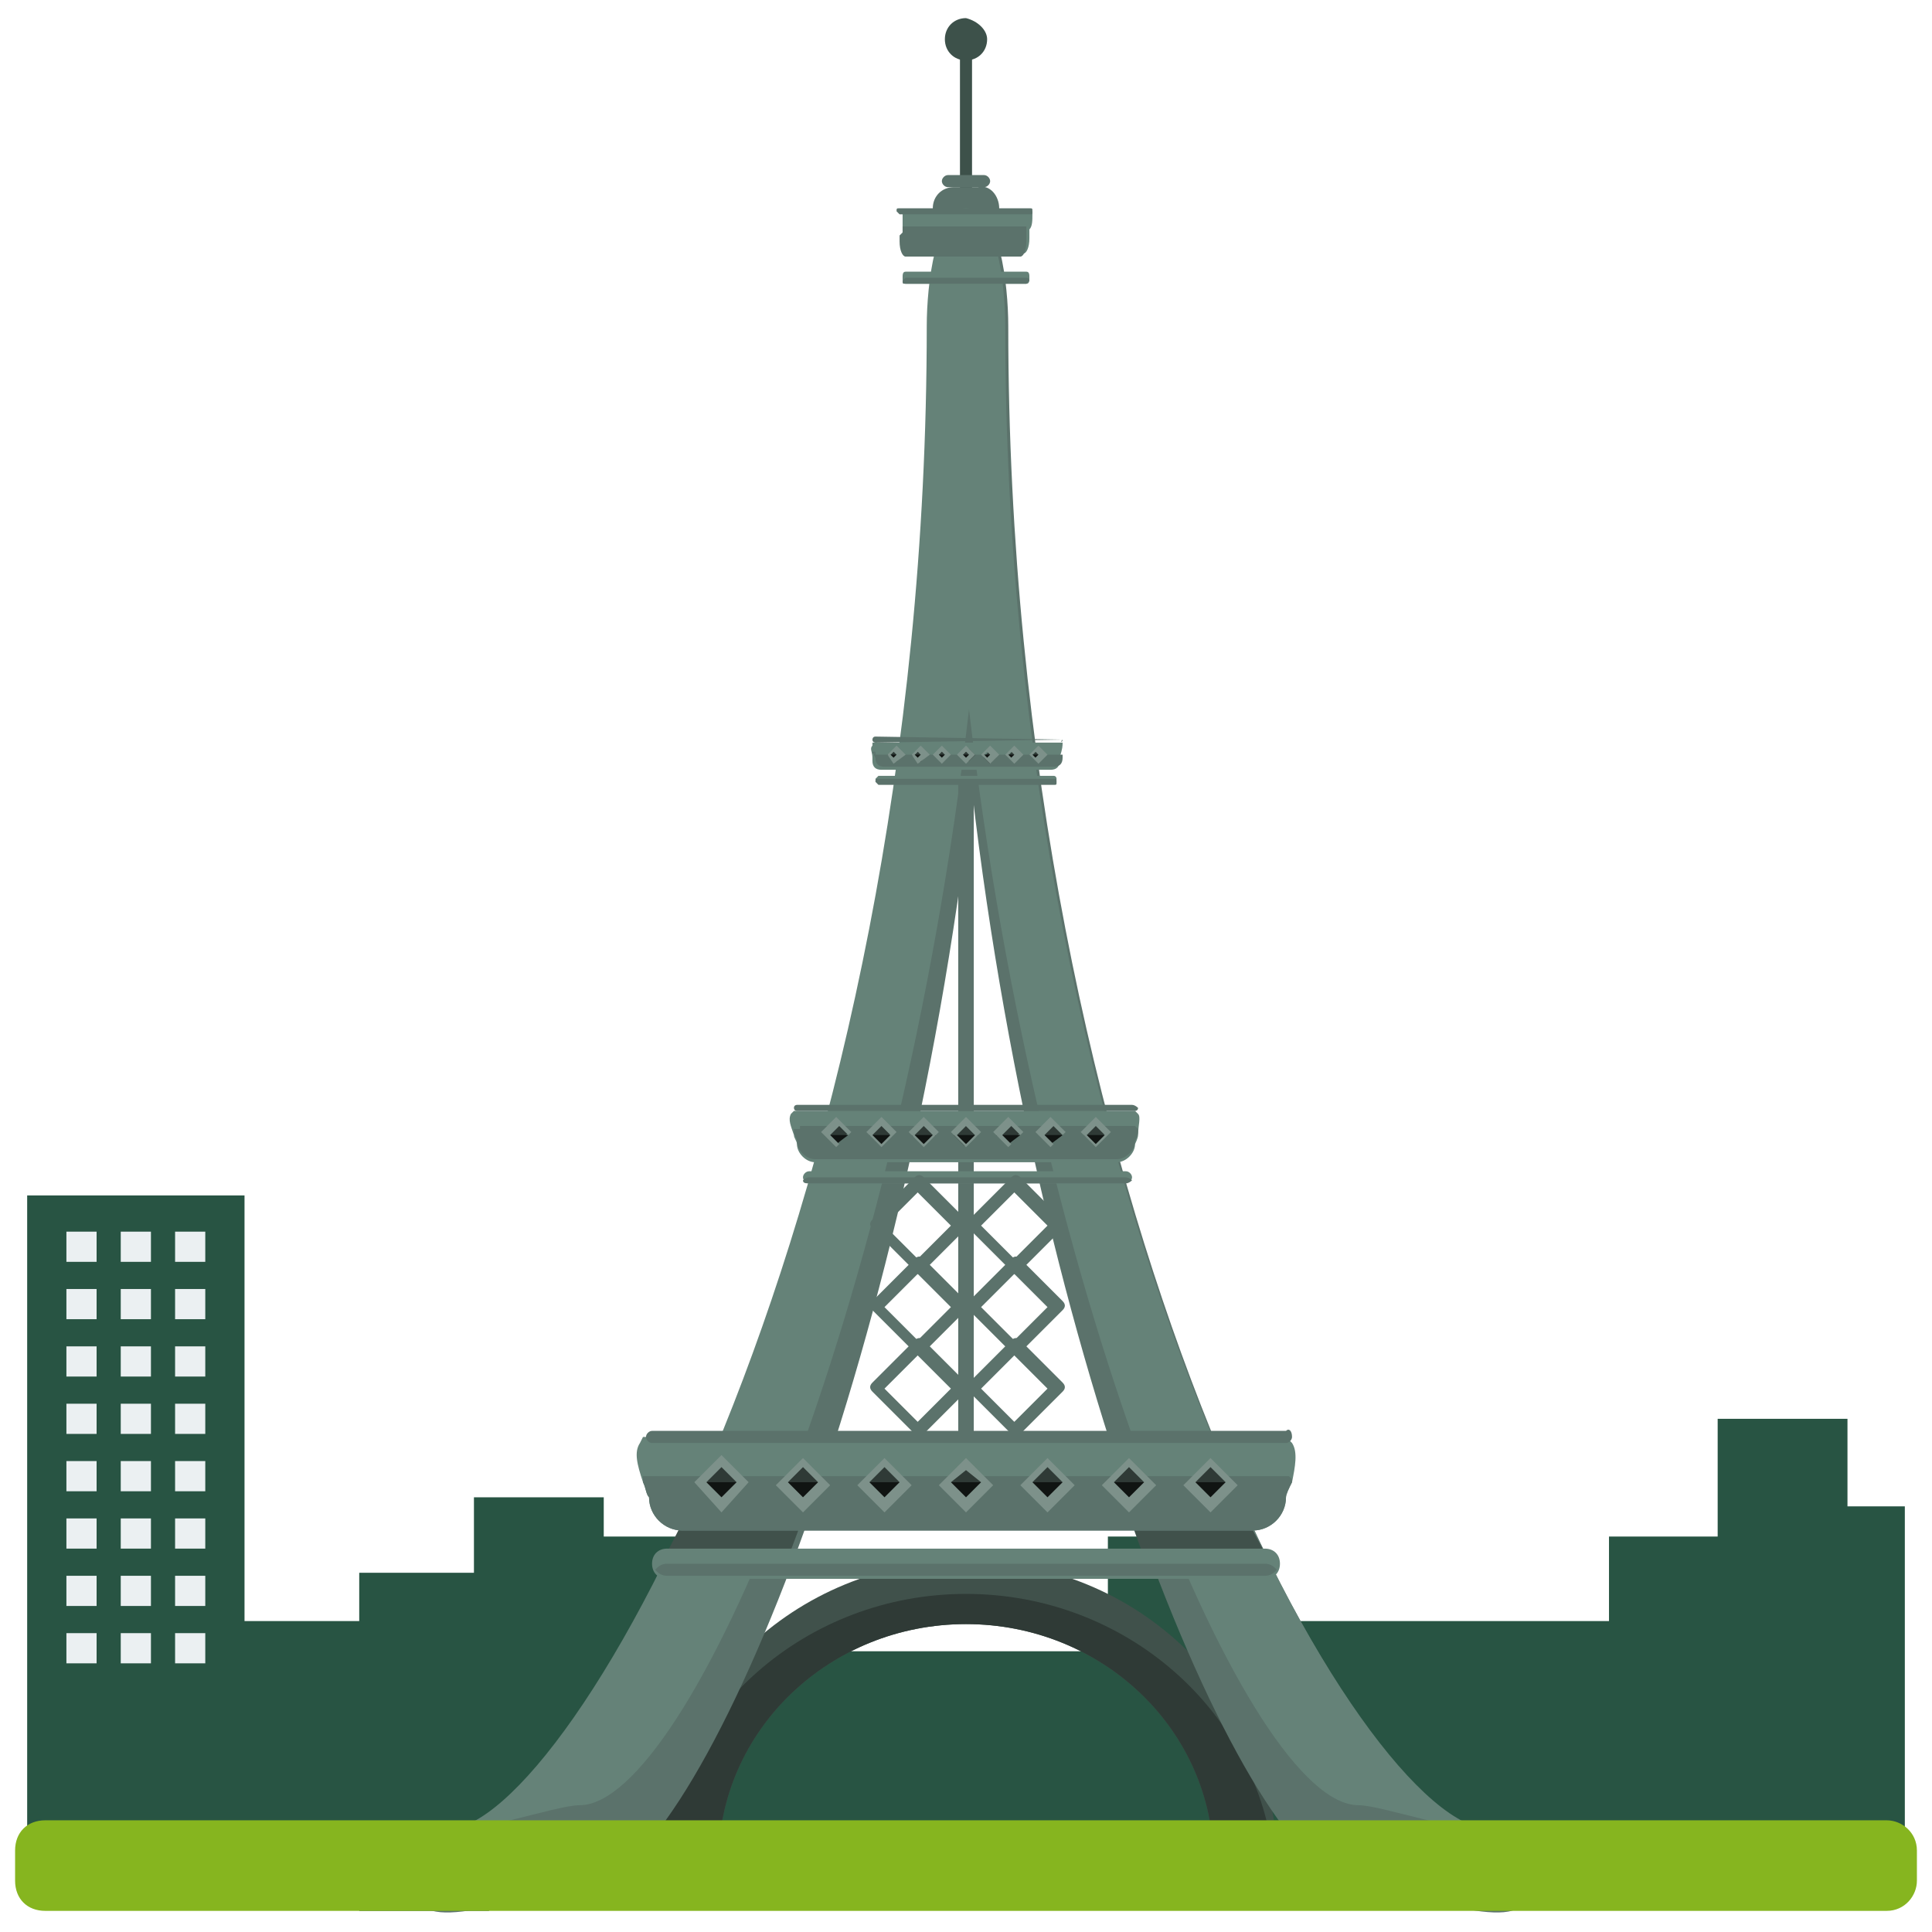 <?xml version="1.0" encoding="utf-8"?>
<!-- Generator: Adobe Illustrator 16.0.0, SVG Export Plug-In . SVG Version: 6.00 Build 0)  -->
<!DOCTYPE svg PUBLIC "-//W3C//DTD SVG 1.1//EN" "http://www.w3.org/Graphics/SVG/1.1/DTD/svg11.dtd">
<svg version="1.1" id="Layer_1" xmlns="http://www.w3.org/2000/svg" xmlns:xlink="http://www.w3.org/1999/xlink" x="0px" y="0px"
	 width="64px" height="64px" viewBox="0 0 64 64" enable-background="new 0 0 64 64" xml:space="preserve">
<g>
	<g>
		<rect x="56.9" y="47" fill="#285443" width="4.3" height="13.5"/>
		<rect x="0.9" y="39.6" fill="#285443" width="7.2" height="22"/>
		<rect x="11.9" y="52.1" fill="#285443" width="4.3" height="11.2"/>
		<rect x="53.3" y="50.9" fill="#285443" width="4.3" height="11.2"/>
		<rect x="15.7" y="49.6" fill="#285443" width="4.3" height="11.2"/>
		<rect x="20.8" y="51.1" fill="#424A4C" width="4.3" height="11.2"/>
		<rect x="19.2" y="50.9" fill="#285443" width="4.3" height="11.2"/>
		<rect x="36.7" y="50.9" fill="#285443" width="4.3" height="11.2"/>
		<rect x="39.8" y="53.7" fill="#285443" width="14.9" height="7.9"/>
		<rect x="23.5" y="54.7" fill="#285443" width="14.9" height="7.9"/>
		<rect x="5.7" y="53.7" fill="#285443" width="14.9" height="7.9"/>
		<rect x="58.8" y="49.9" fill="#285443" width="4.3" height="11.2"/>
		<g>
			<g>
				<rect x="5.8" y="40.8" fill="#EBF0F2" width="1" height="1"/>
				<rect x="5.8" y="42.7" fill="#EBF0F2" width="1" height="1"/>
				<rect x="5.8" y="44.6" fill="#EBF0F2" width="1" height="1"/>
				<rect x="5.8" y="46.5" fill="#EBF0F2" width="1" height="1"/>
				<rect x="5.8" y="48.4" fill="#EBF0F2" width="1" height="1"/>
				<rect x="5.8" y="50.3" fill="#EBF0F2" width="1" height="1"/>
				<rect x="5.8" y="52.2" fill="#EBF0F2" width="1" height="1"/>
				<rect x="5.8" y="54.1" fill="#EBF0F2" width="1" height="1"/>
			</g>
			<g>
				<rect x="4" y="40.8" fill="#EBF0F2" width="1" height="1"/>
				<rect x="4" y="42.7" fill="#EBF0F2" width="1" height="1"/>
				<rect x="4" y="44.6" fill="#EBF0F2" width="1" height="1"/>
				<rect x="4" y="46.5" fill="#EBF0F2" width="1" height="1"/>
				<rect x="4" y="48.4" fill="#EBF0F2" width="1" height="1"/>
				<rect x="4" y="50.3" fill="#EBF0F2" width="1" height="1"/>
				<rect x="4" y="52.2" fill="#EBF0F2" width="1" height="1"/>
				<rect x="4" y="54.1" fill="#EBF0F2" width="1" height="1"/>
			</g>
			<g>
				<rect x="2.2" y="40.8" fill="#EBF0F2" width="1" height="1"/>
				<rect x="2.2" y="42.7" fill="#EBF0F2" width="1" height="1"/>
				<rect x="2.2" y="44.6" fill="#EBF0F2" width="1" height="1"/>
				<rect x="2.2" y="46.5" fill="#EBF0F2" width="1" height="1"/>
				<rect x="2.2" y="48.4" fill="#EBF0F2" width="1" height="1"/>
				<rect x="2.2" y="50.3" fill="#EBF0F2" width="1" height="1"/>
				<rect x="2.2" y="52.2" fill="#EBF0F2" width="1" height="1"/>
				<rect x="2.2" y="54.1" fill="#EBF0F2" width="1" height="1"/>
			</g>
		</g>
	</g>
	<g>
		<g>
			<path fill="#3D514A" d="M32.2,6.4c0,0.1-0.1,0.2-0.2,0.2l0,0c-0.1,0-0.2-0.1-0.2-0.2V1.8c0-0.1,0.1-0.2,0.2-0.2l0,0
				c0.1,0,0.2,0.1,0.2,0.2V6.4z"/>
			<path fill="#5B726B" d="M33.1,6.9c0,0.4-0.3,0.7-0.7,0.7h-0.8c-0.4,0-0.7-0.3-0.7-0.7l0,0c0-0.4,0.3-0.7,0.7-0.7h0.8
				C32.8,6.1,33.1,6.5,33.1,6.9L33.1,6.9z"/>
			<g>
				<path fill="#40514B" d="M42.3,61.7h-2.1c0-4.4-3.7-7.9-8.2-7.9s-8.2,3.5-8.2,7.9h-2.1c0-5.5,4.6-10,10.3-10S42.3,56.2,42.3,61.7
					z"/>
			</g>
			<path fill="#2F3A36" d="M32,52.8c-5.3,0-9.7,3.9-10.2,8.9h2c0-4.4,3.7-7.9,8.2-7.9s8.2,3.5,8.2,7.9h2
				C41.7,56.7,37.3,52.8,32,52.8z"/>
			<path fill="#5B726B" d="M49.3,60.6c-4.2,0-15.9-20.9-15.9-49.8c0-1.4-0.3-3.9-1.3-3.9l0,0l0,0l0,0l0,0c-1,0-1.3,2.5-1.3,3.9
				c0,28.9-11.8,49.8-15.9,49.8c-1.1,0-1,0.8-1,2.2s4.3-0.3,5.4-0.3c3.6,0,10.6-16.4,12.9-36.3c2.3,19.8,9.3,36.3,12.9,36.3
				c1.1,0,5.4,1.7,5.4,0.3S50.3,60.6,49.3,60.6z"/>
			<path fill="#658278" d="M33.3,10.8c0-1.4-0.3-3.9-1.3-3.9l0,0l0,0l0,0l0,0c-1,0-1.3,2.5-1.3,3.9c0,28.9-11.8,49.8-15.9,49.8
				c-0.1,0-0.2,0-0.3,0c1.2,0.2,3.9-0.8,4.7-0.8c3.6,0,10.6-16.4,12.9-36.3c2.3,19.8,9.3,36.3,12.9,36.3c0.8,0,3.5,1,4.7,0.8
				c-0.1,0-0.2,0-0.3,0C45.1,60.6,33.3,39.7,33.3,10.8z"/>
			<g>
				<path fill="#40514B" d="M40.4,48.2h-3.7c0.4,1.2,0.8,2.3,1.2,3.4H42C41.4,50.6,40.9,49.4,40.4,48.2z"/>
				<path fill="#40514B" d="M27.3,48.2h-3.7c-0.5,1.2-1,2.3-1.6,3.4h4.1C26.5,50.6,26.9,49.4,27.3,48.2z"/>
			</g>
			
				<line fill="#5B736C" stroke="#5B726B" stroke-width="0.514" stroke-linecap="round" stroke-miterlimit="10" x1="32" y1="25.9" x2="32" y2="49.1"/>
			<g>
				<g>
					<g>
						<path fill="#658278" d="M41.9,52.3H22.1c-0.3,0-0.5-0.2-0.5-0.5c0-0.3,0.2-0.5,0.5-0.5h19.8c0.3,0,0.5,0.2,0.5,0.5
							C42.4,52.1,42.2,52.3,41.9,52.3z"/>
					</g>
					<path fill="#5B726B" d="M41.9,51.8H22.1c-0.2,0-0.3,0.1-0.4,0.2c0.1,0.1,0.2,0.2,0.4,0.2h19.8c0.2,0,0.3-0.1,0.4-0.2
						C42.2,51.9,42.1,51.8,41.9,51.8z"/>
					<path fill="#658278" d="M42.8,47.8l-0.2-0.2h-21l-0.3,0l-0.1,0.2c-0.2,0.3-0.1,0.7,0.1,1.3c0.1,0.2,0.1,0.4,0.2,0.5
						c0,0.6,0.5,1.1,1.1,1.1h18.9c0.6,0,1.1-0.5,1.1-1.1c0-0.1,0.1-0.3,0.2-0.5C42.9,48.6,43,48.1,42.8,47.8z"/>
					<path fill="#5B726B" d="M21.6,48.9l-0.3,0L21.3,49c0,0,0,0.1,0,0.1c0.1,0.2,0.1,0.4,0.2,0.5c0,0.6,0.5,1.1,1.1,1.1h18.9
						c0.6,0,1.1-0.5,1.1-1.1c0-0.1,0.1-0.3,0.2-0.5c0,0,0-0.1,0-0.1l-0.1-0.1H21.6z"/>
					<g>
						<g>
							
								<rect x="23.4" y="48.6" transform="matrix(0.708 -0.706 0.706 0.708 -27.725 31.259)" fill="#2F3A36" width="1" height="1"/>
							<polyline fill="#101412" points="24.6,49.1 23.9,49.8 23.2,49.1 							"/>
							<path fill="#7D918A" d="M23.9,50.1L23,49.1l0.9-0.9l0.9,0.9L23.9,50.1z M23.4,49.1l0.5,0.5l0.5-0.5l-0.5-0.5L23.4,49.1z"/>
						</g>
						<g>
							
								<rect x="26.1" y="48.6" transform="matrix(0.707 -0.707 0.707 0.707 -26.961 33.234)" fill="#2F3A36" width="1" height="1"/>
							<polyline fill="#101412" points="27.3,49.1 26.6,49.8 25.9,49.1 							"/>
							<path fill="#7D918A" d="M26.6,50.1l-0.9-0.9l0.9-0.9l0.9,0.9L26.6,50.1z M26.1,49.1l0.5,0.5l0.5-0.5l-0.5-0.5L26.1,49.1z"/>
						</g>
						<g>
							
								<rect x="28.8" y="48.6" transform="matrix(0.707 -0.707 0.707 0.707 -26.172 35.138)" fill="#2F3A36" width="1" height="1"/>
							<polyline fill="#101412" points="30,49.1 29.3,49.8 28.6,49.1 							"/>
							<path fill="#7D918A" d="M29.3,50.1l-0.9-0.9l0.9-0.9l0.9,0.9L29.3,50.1z M28.8,49.1l0.5,0.5l0.5-0.5l-0.5-0.5L28.8,49.1z"/>
						</g>
						<g>
							
								<rect x="31.5" y="48.6" transform="matrix(0.707 -0.707 0.707 0.707 -25.374 37.002)" fill="#2F3A36" width="1" height="1"/>
							<polyline fill="#101412" points="32.7,49.1 32,49.8 31.3,49.1 							"/>
							<path fill="#7D918A" d="M32,50.1l-0.9-0.9l0.9-0.9l0.9,0.9L32,50.1z M31.5,49.1l0.5,0.5l0.5-0.5L32,48.7L31.5,49.1z"/>
						</g>
						<g>
							
								<rect x="34.2" y="48.6" transform="matrix(0.708 -0.706 0.706 0.708 -24.572 38.823)" fill="#2F3A36" width="1" height="1"/>
							<polyline fill="#101412" points="35.4,49.1 34.7,49.8 34,49.1 							"/>
							<path fill="#7D918A" d="M34.7,50.1l-0.9-0.9l0.9-0.9l0.9,0.9L34.7,50.1z M34.2,49.1l0.5,0.5l0.5-0.5l-0.5-0.5L34.2,49.1z"/>
						</g>
						<g>
							
								<rect x="36.9" y="48.6" transform="matrix(0.707 -0.707 0.707 0.707 -23.799 40.807)" fill="#2F3A36" width="1" height="1"/>
							<polyline fill="#101412" points="38.1,49.1 37.4,49.8 36.7,49.1 							"/>
							<path fill="#7D918A" d="M37.4,50.1l-0.9-0.9l0.9-0.9l0.9,0.9L37.4,50.1z M36.9,49.1l0.5,0.5l0.5-0.5l-0.5-0.5L36.9,49.1z"/>
						</g>
						<g>
							
								<rect x="39.6" y="48.6" transform="matrix(0.707 -0.707 0.707 0.707 -23.015 42.755)" fill="#2F3A36" width="1" height="1"/>
							<polyline fill="#101412" points="40.8,49.1 40.1,49.8 39.4,49.1 							"/>
							<path fill="#7D918A" d="M40.1,50.1l-0.9-0.9l0.9-0.9l0.9,0.9L40.1,50.1z M39.6,49.1l0.5,0.5l0.5-0.5l-0.5-0.5L39.6,49.1z"/>
						</g>
					</g>
				</g>
				<path fill="#5B726B" d="M42.8,47.6c0,0.1-0.1,0.2-0.2,0.2h-21c-0.1,0-0.2-0.1-0.2-0.2l0,0c0-0.1,0.1-0.2,0.2-0.2h21
					C42.7,47.3,42.8,47.4,42.8,47.6L42.8,47.6z"/>
			</g>
			<g>
				<g>
					<g>
						<path fill="#658278" d="M34.9,25.9h-5.8c-0.1,0-0.1-0.1-0.1-0.1s0.1-0.1,0.1-0.1h5.8c0.1,0,0.1,0.1,0.1,0.1S35,25.9,34.9,25.9
							z"/>
					</g>
					<path fill="#5B726B" d="M34.9,25.8h-5.8c-0.1,0-0.1,0-0.1,0.1c0,0,0.1,0.1,0.1,0.1h5.8c0.1,0,0.1,0,0.1-0.1
						C35,25.8,35,25.8,34.9,25.8z"/>
					<path fill="#658278" d="M35.2,24.6L35.2,24.6L29,24.6l-0.1,0l0,0.1c-0.1,0.1,0,0.2,0,0.4c0,0,0,0.1,0,0.1
						c0,0.2,0.1,0.3,0.3,0.3h5.6c0.2,0,0.3-0.1,0.3-0.3c0,0,0-0.1,0-0.1C35.2,24.8,35.2,24.7,35.2,24.6z"/>
					<path fill="#5B726B" d="M29,24.9L29,24.9l-0.1,0C28.9,25,28.9,25,29,24.9c-0.1,0.1,0,0.2,0,0.2c0,0.2,0.1,0.3,0.3,0.3h5.6
						c0.2,0,0.3-0.1,0.3-0.3c0,0,0-0.1,0-0.1c0,0,0,0,0,0l0,0H29z"/>
					<g>
						<g>
							
								<rect x="29.5" y="24.9" transform="matrix(0.704 -0.711 0.711 0.704 -8.987 28.463)" fill="#2F3A36" width="0.3" height="0.3"/>
							<polyline fill="#101412" points="29.8,25 29.6,25.2 29.4,25 							"/>
							<path fill="#7D918A" d="M29.6,25.3L29.4,25l0.3-0.3l0.3,0.3L29.6,25.3z M29.5,25l0.1,0.1l0.1-0.1l-0.1-0.1L29.5,25z"/>
						</g>
						<g>
							
								<rect x="30.3" y="24.9" transform="matrix(0.711 -0.704 0.704 0.711 -8.789 28.651)" fill="#2F3A36" width="0.3" height="0.3"/>
							<polyline fill="#101412" points="30.6,25 30.4,25.2 30.2,25 							"/>
							<path fill="#7D918A" d="M30.4,25.3L30.2,25l0.3-0.3l0.3,0.3L30.4,25.3z M30.3,25l0.1,0.1l0.1-0.1l-0.1-0.1L30.3,25z"/>
						</g>
						<g>
							
								<rect x="31.1" y="24.9" transform="matrix(0.707 -0.707 0.707 0.707 -8.541 29.394)" fill="#2F3A36" width="0.3" height="0.3"/>
							<polyline fill="#101412" points="31.4,25 31.2,25.2 31,25 							"/>
							<path fill="#7D918A" d="M31.2,25.3L30.9,25l0.3-0.3l0.3,0.3L31.2,25.3z M31.1,25l0.1,0.1l0.1-0.1l-0.1-0.1L31.1,25z"/>
						</g>
						<g>
							
								<rect x="31.9" y="24.9" transform="matrix(0.711 -0.704 0.704 0.711 -8.333 29.76)" fill="#2F3A36" width="0.3" height="0.3"/>
							<polyline fill="#101412" points="32.2,25 32,25.2 31.8,25 							"/>
							<path fill="#7D918A" d="M32,25.3L31.7,25l0.3-0.3l0.3,0.3L32,25.3z M31.9,25l0.1,0.1l0.1-0.1L32,24.9L31.9,25z"/>
						</g>
						<g>
							
								<rect x="32.6" y="24.9" transform="matrix(0.709 -0.705 0.705 0.709 -8.092 30.412)" fill="#2F3A36" width="0.3" height="0.3"/>
							<polyline fill="#101412" points="33,25 32.8,25.2 32.6,25 							"/>
							<path fill="#7D918A" d="M32.8,25.3L32.5,25l0.3-0.3l0.3,0.3L32.8,25.3z M32.6,25l0.1,0.1l0.1-0.1l-0.1-0.1L32.6,25z"/>
						</g>
						<g>
							
								<rect x="33.4" y="24.9" transform="matrix(0.707 -0.707 0.707 0.707 -7.848 31.067)" fill="#2F3A36" width="0.3" height="0.3"/>
							<polyline fill="#101412" points="33.8,25 33.6,25.2 33.4,25 							"/>
							<path fill="#7D918A" d="M33.6,25.3L33.3,25l0.3-0.3l0.3,0.3L33.6,25.3z M33.4,25l0.1,0.1l0.1-0.1l-0.1-0.1L33.4,25z"/>
						</g>
						<g>
							
								<rect x="34.2" y="24.9" transform="matrix(0.707 -0.707 0.707 0.707 -7.617 31.624)" fill="#2F3A36" width="0.3" height="0.3"/>
							<polyline fill="#101412" points="34.6,25 34.4,25.2 34.2,25 							"/>
							<path fill="#7D918A" d="M34.4,25.3L34.1,25l0.3-0.3l0.3,0.3L34.4,25.3z M34.2,25l0.1,0.1l0.1-0.1l-0.1-0.1L34.2,25z"/>
						</g>
					</g>
				</g>
				<path fill="#5B726B" d="M35.2,24.5C35.2,24.6,35.1,24.6,35.2,24.5l-6.2,0.1c0,0-0.1,0-0.1-0.1l0,0c0,0,0-0.1,0.1-0.1L35.2,24.5
					C35.1,24.5,35.2,24.5,35.2,24.5L35.2,24.5z"/>
			</g>
			<g>
				<g>
					<g>
						<path fill="#658278" d="M34,9.4h-4c-0.1,0-0.1-0.1-0.1-0.2s0-0.2,0.1-0.2h4c0.1,0,0.1,0.1,0.1,0.2S34.1,9.4,34,9.4z"/>
					</g>
					<path fill="#5B726B" d="M34,9.2h-4c0,0-0.1,0.1-0.1,0.1c0,0.1,0,0.1,0.1,0.1h4c0,0,0.1-0.1,0.1-0.1C34.1,9.2,34,9.2,34,9.2z"/>
					<path fill="#658278" d="M34.2,7.1l0-0.1h-4.2l-0.1,0l0,0.1c0,0.2,0,0.4,0,0.6c0,0.1,0,0.2,0,0.2c0,0.3,0.1,0.5,0.2,0.5h3.8
						c0.1,0,0.2-0.2,0.2-0.5c0,0,0-0.2,0-0.3C34.2,7.5,34.2,7.3,34.2,7.1z"/>
					<path fill="#5B726B" d="M29.9,7.7L29.9,7.7L29.9,7.7c-0.1,0.1-0.1,0.1-0.1,0.1c0,0.1,0,0.2,0,0.2c0,0.3,0.1,0.5,0.2,0.5h3.8
						c0.1,0,0.2-0.2,0.2-0.5c0,0,0-0.2,0-0.3c0,0,0,0,0-0.1l0-0.1H29.9z"/>
				</g>
				<path fill="#5B726B" d="M34.2,7c0,0.1,0,0.1-0.1,0.1h-4.3c0,0-0.1-0.1-0.1-0.1l0,0c0-0.1,0-0.1,0.1-0.1h4.3
					C34.2,6.9,34.2,6.9,34.2,7L34.2,7z"/>
			</g>
			<g>
				<g>
					<g>
						<path fill="#658278" d="M37.2,39.2H26.8c-0.1,0-0.2-0.1-0.2-0.2c0-0.1,0.1-0.2,0.2-0.2h10.5c0.1,0,0.2,0.1,0.2,0.2
							C37.5,39.1,37.4,39.2,37.2,39.2z"/>
					</g>
					<path fill="#5B726B" d="M37.2,39H26.8c-0.1,0-0.2,0.1-0.2,0.1c0,0.1,0.1,0.1,0.2,0.1h10.5c0.1,0,0.2-0.1,0.2-0.1
						C37.4,39,37.3,39,37.2,39z"/>
					<path fill="#658278" d="M37.7,36.9l-0.1-0.1H26.5l-0.2,0l-0.1,0.1c-0.1,0.2,0,0.4,0.1,0.7c0,0.1,0.1,0.2,0.1,0.3
						c0,0.3,0.3,0.6,0.6,0.6h10c0.3,0,0.6-0.3,0.6-0.6c0,0,0.1-0.2,0.1-0.3C37.7,37.3,37.8,37,37.7,36.9z"/>
					<path fill="#5B726B" d="M26.5,37.4l-0.2,0l0,0c0,0,0,0,0,0.1c0,0.1,0.1,0.2,0.1,0.3c0,0.3,0.3,0.6,0.6,0.6h10
						c0.3,0,0.6-0.3,0.6-0.6c0,0,0.1-0.2,0.1-0.3c0,0,0,0,0-0.1l-0.1-0.1H26.5z"/>
					<g>
						<g>
							
								<rect x="27.5" y="37.3" transform="matrix(0.707 -0.707 0.707 0.707 -18.438 30.614)" fill="#2F3A36" width="0.5" height="0.5"/>
							<polyline fill="#101412" points="28.1,37.6 27.7,37.9 27.4,37.6 							"/>
							<path fill="#7D918A" d="M27.7,38l-0.5-0.5l0.5-0.5l0.5,0.5L27.7,38z M27.5,37.6l0.3,0.3l0.3-0.3l-0.3-0.3L27.5,37.6z"/>
						</g>
						<g>
							
								<rect x="28.9" y="37.3" transform="matrix(0.709 -0.705 0.705 0.709 -18.006 31.495)" fill="#2F3A36" width="0.5" height="0.5"/>
							<polyline fill="#101412" points="29.5,37.6 29.2,37.9 28.8,37.6 							"/>
							<path fill="#7D918A" d="M29.2,38l-0.5-0.5l0.5-0.5l0.5,0.5L29.2,38z M28.9,37.6l0.3,0.3l0.3-0.3l-0.3-0.3L28.9,37.6z"/>
						</g>
						<g>
							<polygon fill="#2F3A36" points="31,37.6 30.6,37.9 30.2,37.6 30.6,37.2 							"/>
							<polyline fill="#101412" points="31,37.6 30.6,37.9 30.2,37.6 							"/>
							<path fill="#7D918A" d="M30.6,38l-0.5-0.5l0.5-0.5l0.5,0.5L30.6,38z M30.3,37.6l0.3,0.3l0.3-0.3l-0.3-0.3L30.3,37.6z"/>
						</g>
						<g>
							
								<rect x="31.7" y="37.3" transform="matrix(0.71 -0.704 0.704 0.71 -17.173 33.435)" fill="#2F3A36" width="0.5" height="0.5"/>
							<polyline fill="#101412" points="32.4,37.6 32,37.9 31.6,37.6 							"/>
							<path fill="#7D918A" d="M32,38l-0.5-0.5l0.5-0.5l0.5,0.5L32,38z M31.7,37.6l0.3,0.3l0.3-0.3L32,37.3L31.7,37.6z"/>
						</g>
						<g>
							
								<rect x="33.2" y="37.3" transform="matrix(0.709 -0.705 0.705 0.709 -16.765 34.502)" fill="#2F3A36" width="0.5" height="0.5"/>
							<polyline fill="#101412" points="33.8,37.6 33.4,37.9 33,37.6 							"/>
							<path fill="#7D918A" d="M33.4,38l-0.5-0.5l0.5-0.5l0.5,0.5L33.4,38z M33.2,37.6l0.3,0.3l0.3-0.3l-0.3-0.3L33.2,37.6z"/>
						</g>
						<g>
							<polygon fill="#2F3A36" points="35.2,37.6 34.8,37.9 34.5,37.6 34.8,37.2 							"/>
							<polyline fill="#101412" points="35.2,37.6 34.8,37.9 34.5,37.6 							"/>
							<path fill="#7D918A" d="M34.8,38l-0.5-0.5l0.5-0.5l0.5,0.5L34.8,38z M34.6,37.6l0.3,0.3l0.3-0.3l-0.3-0.3L34.6,37.6z"/>
						</g>
						<g>
							
								<rect x="36" y="37.3" transform="matrix(0.709 -0.705 0.705 0.709 -15.937 36.507)" fill="#2F3A36" width="0.5" height="0.5"/>
							<polyline fill="#101412" points="36.6,37.6 36.3,37.9 35.9,37.6 							"/>
							<path fill="#7D918A" d="M36.3,38l-0.5-0.5l0.5-0.5l0.5,0.5L36.3,38z M36,37.6l0.3,0.3l0.3-0.3l-0.3-0.3L36,37.6z"/>
						</g>
					</g>
				</g>
				<path fill="#5B726B" d="M37.7,36.7c0,0.1-0.1,0.1-0.1,0.1H26.4c-0.1,0-0.1-0.1-0.1-0.1l0,0c0-0.1,0.1-0.1,0.1-0.1h11.1
					C37.6,36.6,37.7,36.7,37.7,36.7L37.7,36.7z"/>
			</g>
			<g>
				<g>
					<g>
						<path fill="#5B726B" d="M30.4,42.2c-0.1,0-0.1,0-0.1-0.1l-1.4-1.4c-0.1-0.1-0.1-0.2,0-0.3l1.4-1.4c0.1-0.1,0.2-0.1,0.3,0
							l1.4,1.4c0.1,0.1,0.1,0.2,0,0.3l-1.4,1.4C30.5,42.2,30.5,42.2,30.4,42.2z M29.3,40.6l1.1,1.1l1.1-1.1l-1.1-1.1L29.3,40.6z"/>
					</g>
					<g>
						<path fill="#5B726B" d="M30.4,44.9c-0.1,0-0.1,0-0.1-0.1l-1.4-1.4c-0.1-0.1-0.1-0.2,0-0.3l1.4-1.4c0.1-0.1,0.2-0.1,0.3,0
							l1.4,1.4c0.1,0.1,0.1,0.2,0,0.3l-1.4,1.4C30.5,44.9,30.5,44.9,30.4,44.9z M29.3,43.3l1.1,1.1l1.1-1.1l-1.1-1.1L29.3,43.3z"/>
					</g>
					<g>
						<path fill="#5B726B" d="M30.4,47.6c-0.1,0-0.1,0-0.1-0.1l-1.4-1.4c-0.1-0.1-0.1-0.2,0-0.3l1.4-1.4c0.1-0.1,0.2-0.1,0.3,0
							l1.4,1.4c0.1,0.1,0.1,0.2,0,0.3l-1.4,1.4C30.5,47.6,30.5,47.6,30.4,47.6z M29.3,46l1.1,1.1l1.1-1.1l-1.1-1.1L29.3,46z"/>
					</g>
				</g>
				<g>
					<g>
						<path fill="#5B726B" d="M33.6,42.2c-0.1,0-0.1,0-0.1-0.1l-1.4-1.4c-0.1-0.1-0.1-0.2,0-0.3l1.4-1.4c0.1-0.1,0.2-0.1,0.3,0
							l1.4,1.4c0.1,0.1,0.1,0.2,0,0.3l-1.4,1.4C33.7,42.2,33.7,42.2,33.6,42.2z M32.5,40.6l1.1,1.1l1.1-1.1l-1.1-1.1L32.5,40.6z"/>
					</g>
					<g>
						<path fill="#5B726B" d="M33.6,44.9c-0.1,0-0.1,0-0.1-0.1l-1.4-1.4c-0.1-0.1-0.1-0.2,0-0.3l1.4-1.4c0.1-0.1,0.2-0.1,0.3,0
							l1.4,1.4c0.1,0.1,0.1,0.2,0,0.3l-1.4,1.4C33.7,44.9,33.7,44.9,33.6,44.9z M32.5,43.3l1.1,1.1l1.1-1.1l-1.1-1.1L32.5,43.3z"/>
					</g>
					<g>
						<path fill="#5B726B" d="M33.6,47.6c-0.1,0-0.1,0-0.1-0.1l-1.4-1.4c-0.1-0.1-0.1-0.2,0-0.3l1.4-1.4c0.1-0.1,0.2-0.1,0.3,0
							l1.4,1.4c0.1,0.1,0.1,0.2,0,0.3l-1.4,1.4C33.7,47.6,33.7,47.6,33.6,47.6z M32.5,46l1.1,1.1l1.1-1.1l-1.1-1.1L32.5,46z"/>
					</g>
				</g>
			</g>
			<path fill="#5B726B" d="M32.8,6c0,0.1-0.1,0.2-0.2,0.2h-1.2c-0.1,0-0.2-0.1-0.2-0.2l0,0c0-0.1,0.1-0.2,0.2-0.2h1.2
				C32.7,5.8,32.8,5.9,32.8,6L32.8,6z"/>
			<path fill="#3D514A" d="M32.7,1.3C32.7,1.7,32.4,2,32,2l0,0c-0.4,0-0.7-0.3-0.7-0.7l0,0c0-0.4,0.3-0.7,0.7-0.7l0,0
				C32.4,0.7,32.7,1,32.7,1.3L32.7,1.3z"/>
		</g>
		<path fill="#86B51F" d="M63.5,62.3c0,0.5-0.4,1-1,1h-61c-0.6,0-1-0.4-1-1v-1c0-0.6,0.4-1,1-1h61c0.5,0,1,0.4,1,1V62.3z"/>
	</g>
</g>
</svg>
